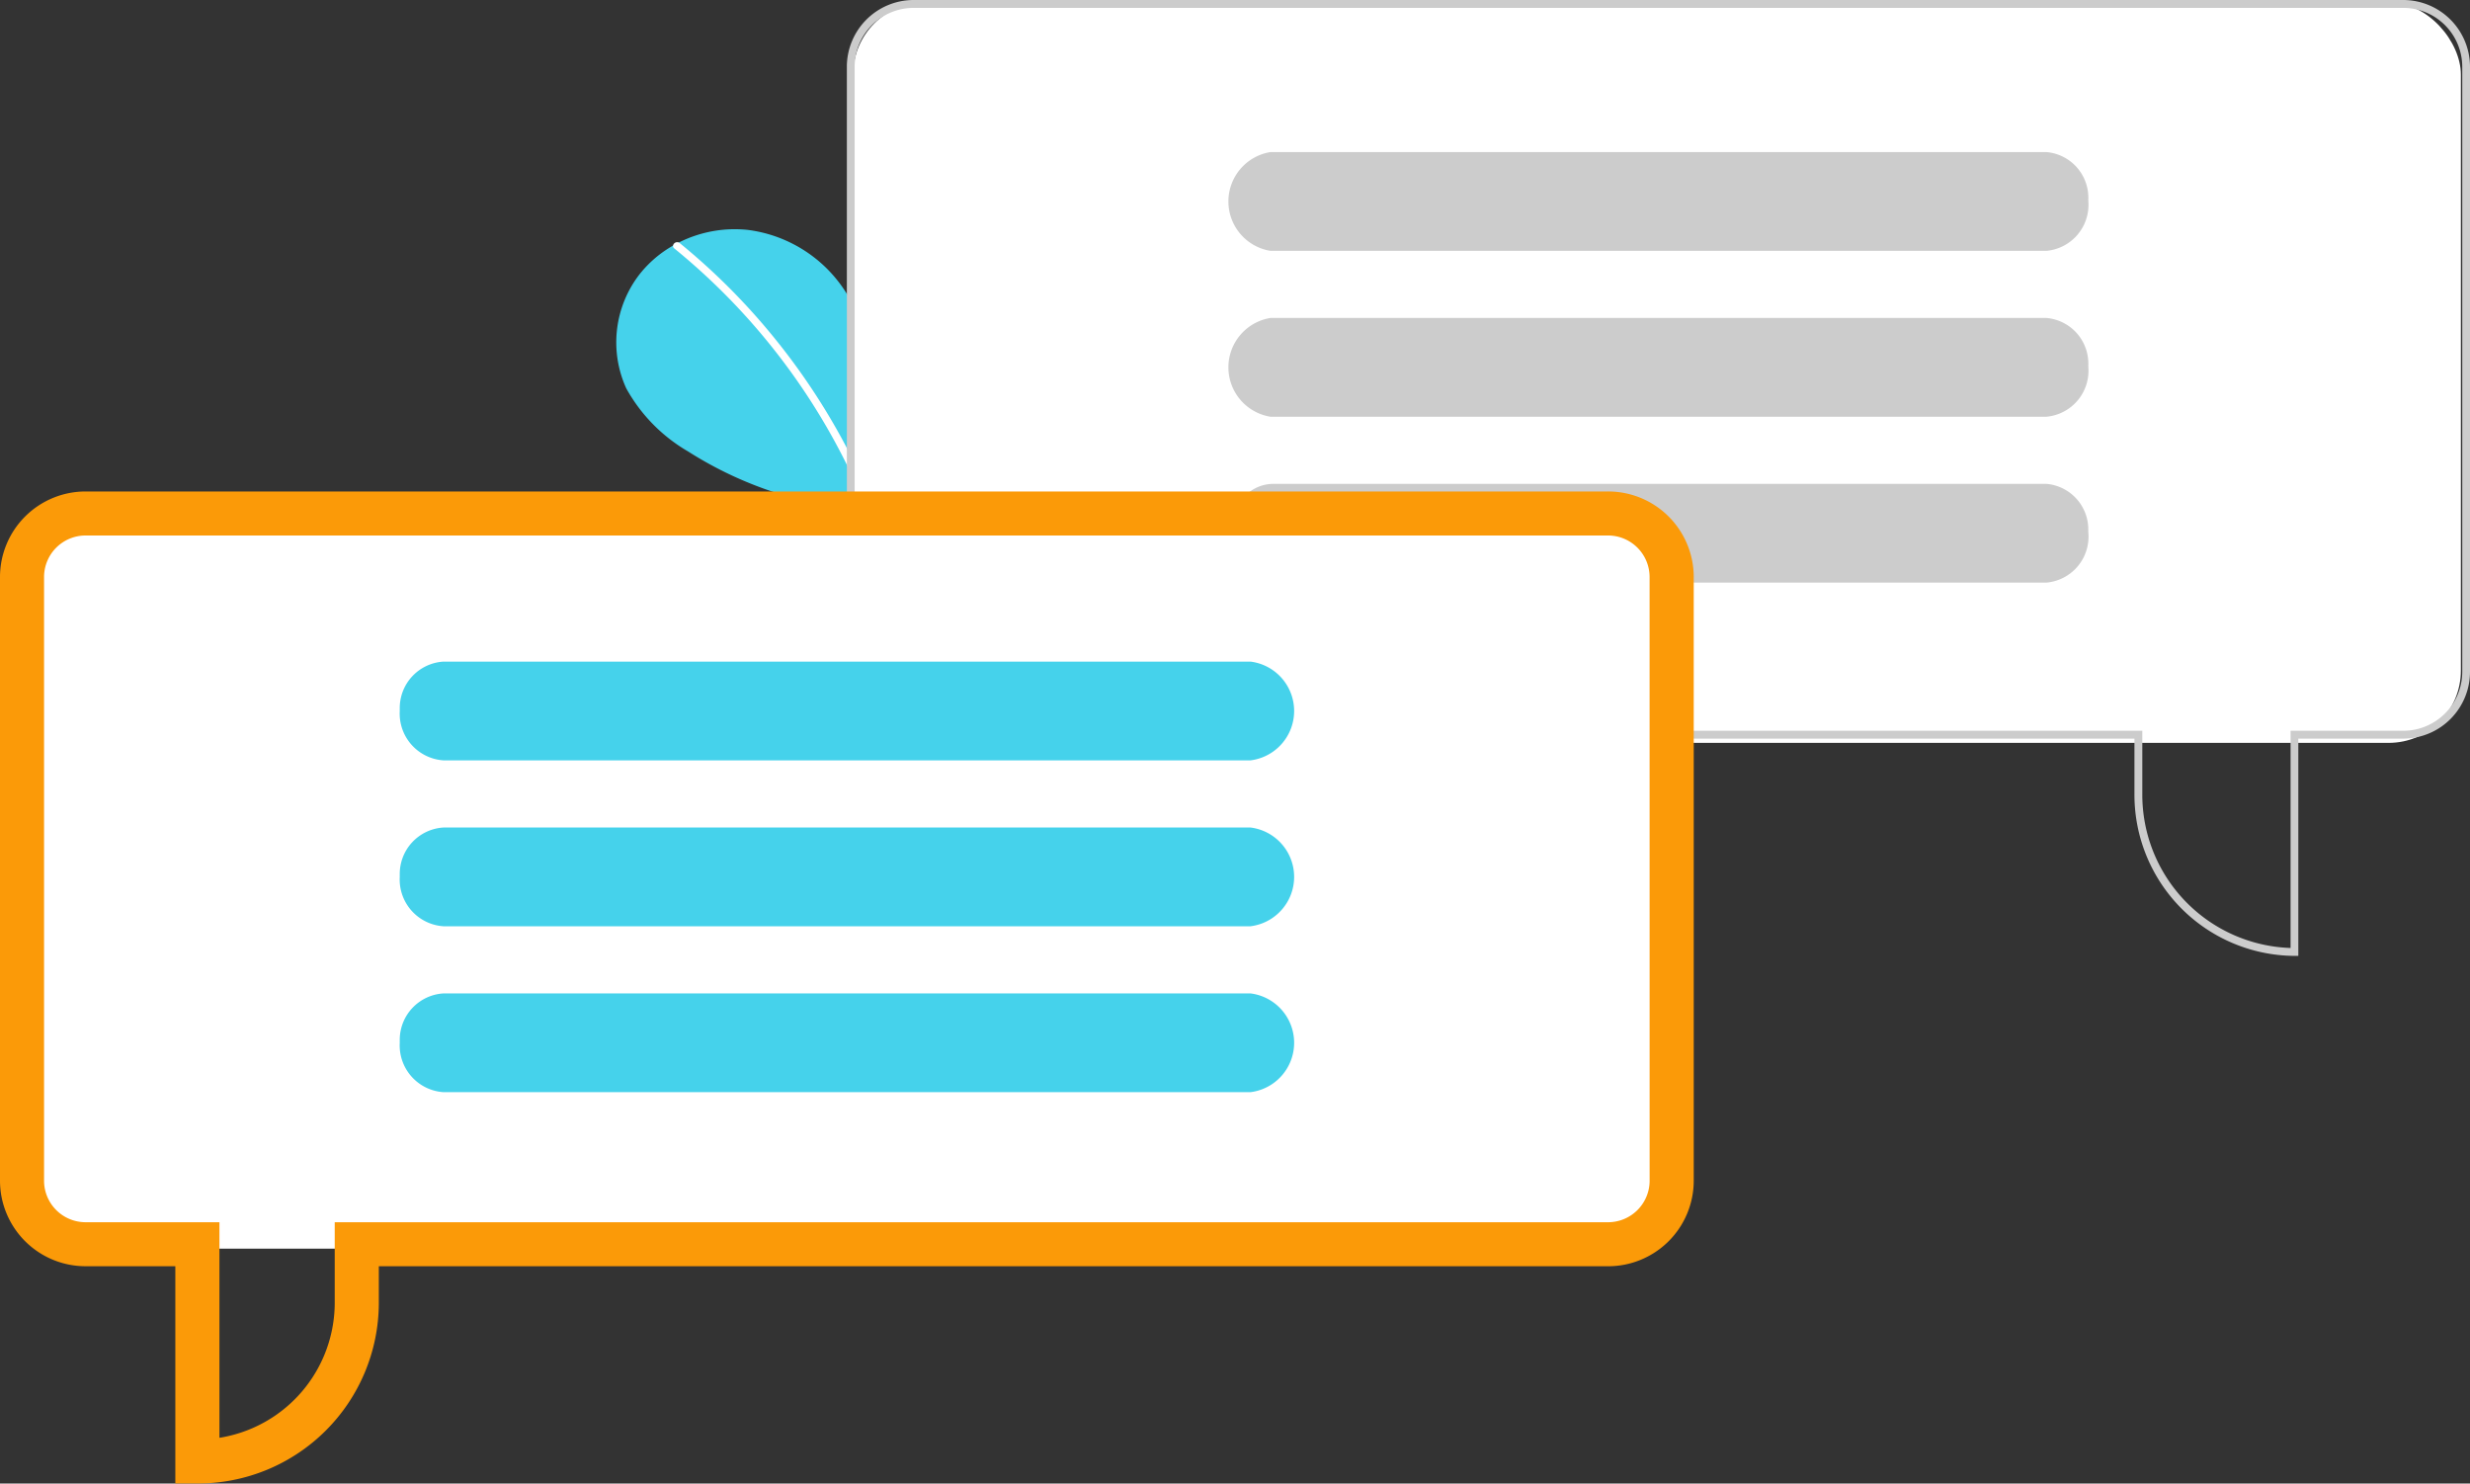 <svg xmlns="http://www.w3.org/2000/svg" width="136.736" height="82.124" viewBox="0 0 136.736 82.124">
  <rect x="0" y="0" width="136.736" height="82.124" fill="#333333" stroke="none"/>
  <g id="组_3741" data-name="组 3741" transform="translate(-22058.048 -1890.876)">
    <g id="组_3732" data-name="组 3732" transform="translate(22092.16 1903.568)">
      <path id="路径_1845" data-name="路径 1845" d="M463.714,562.516a23.606,23.606,0,0,1-4.61.223,21.176,21.176,0,0,1-10.489-3.3,9.153,9.153,0,0,1-3.421-3.494,6.153,6.153,0,0,1,.756-6.332,6.371,6.371,0,0,1,1.836-1.566c.1-.059.212-.116.32-.171a6.886,6.886,0,0,1,3.807-.7,7.556,7.556,0,0,1,5.469,3.5,13.289,13.289,0,0,1,1.643,5.7c.041.378.076.756.11,1.133a16.647,16.647,0,0,1-.888,3.191,1.123,1.123,0,0,0-.05.155q.341.74.649,1.494a1.314,1.314,0,0,0,.629.159h4.229Z" transform="translate(-444.64 -547.143)" fill="#45d2eb"/>
      <path id="路径_1846" data-name="路径 1846" d="M483.271,568.185a.231.231,0,0,1-.307-.12c-.018-.043-.035-.086-.053-.13q-.246-.6-.515-1.183a36.027,36.027,0,0,0-10.027-12.976.168.168,0,0,1-.07-.156.231.231,0,0,1,.32-.171.219.219,0,0,1,.048.03,36.11,36.11,0,0,1,5.033,5,36.68,36.68,0,0,1,3.97,5.875q.462.853.878,1.73c.055.116.109.233.163.35q.341.74.649,1.494l.01.025a.168.168,0,0,1-.1.233Z" transform="translate(-469.152 -552.715)" fill="#fff"/>
    </g>
    <rect id="矩形_1822" data-name="矩形 1822" width="89.001" height="41" rx="4" transform="translate(22105.277 1891)" fill="#fff"/>
    <rect id="矩形_1823" data-name="矩形 1823" width="91.907" height="41" rx="6" transform="translate(22059.324 1919)" fill="#fff"/>
    <path id="路径_1873" data-name="路径 1873" d="M686.221,158.916h-.216a8.921,8.921,0,0,1-8.856-8.965V146.89H650.8v-.437h26.784v3.5a8.49,8.49,0,0,0,8.208,8.525V146.453h6.264a3.264,3.264,0,0,0,3.24-3.28V109.717a3.264,3.264,0,0,0-3.24-3.28H609.542a3.264,3.264,0,0,0-3.24,3.28v24.272h-.432V109.717A3.7,3.7,0,0,1,609.542,106h82.511a3.7,3.7,0,0,1,3.672,3.717v33.455a3.7,3.7,0,0,1-3.672,3.717h-5.832Z" transform="translate(21499.059 1784.876)" fill="#ccc"/>
    <path id="路径_1874" data-name="路径 1874" d="M733.47,147.126a2.535,2.535,0,0,0-2.321-2.626H688.194a2.769,2.769,0,0,0,0,5.467h42.955a2.557,2.557,0,0,0,2.324-2.733A1.029,1.029,0,0,0,733.47,147.126Z" transform="translate(21440.184 1754.795)" fill="#ccc"/>
    <path id="路径_1875" data-name="路径 1875" d="M733.47,189.126a2.535,2.535,0,0,0-2.321-2.626H688.194a2.769,2.769,0,0,0,0,5.467h42.955a2.557,2.557,0,0,0,2.324-2.733A1.028,1.028,0,0,0,733.47,189.126Z" transform="translate(21440.184 1721.978)" fill="#ccc"/>
    <path id="路径_1876" data-name="路径 1876" d="M734.6,231.126a2.532,2.532,0,0,0-2.315-2.626H689.443a2.2,2.2,0,0,0-1.781.984,2.928,2.928,0,0,0-.252.437H707.9a3.066,3.066,0,0,1,2.782,3.28v.765h21.608a2.555,2.555,0,0,0,2.318-2.733A1.046,1.046,0,0,0,734.6,231.126Z" transform="translate(21439.051 1689.162)" fill="#ccc"/>
    <path id="路径_1881" data-name="路径 1881" d="M485.882,235H401.62a3.739,3.739,0,0,0-3.75,3.717v33.455a3.739,3.739,0,0,0,3.75,3.717h5.956v12.026h.221a9.014,9.014,0,0,0,9.044-8.965V275.89h69.042a3.739,3.739,0,0,0,3.75-3.717V238.717A3.739,3.739,0,0,0,485.882,235Zm3.309,37.173a3.3,3.3,0,0,1-3.309,3.28H416.4v3.5a8.576,8.576,0,0,1-8.382,8.526V275.453h-6.4a3.3,3.3,0,0,1-3.309-3.28V238.717a3.3,3.3,0,0,1,3.309-3.28h84.262a3.3,3.3,0,0,1,3.309,3.28Z" transform="translate(21661.178 1684.083)" fill="#fb9a08" stroke="#fb9a08" stroke-width="2"/>
    <path id="路径_1882" data-name="路径 1882" d="M524.962,273.5H480.287a2.575,2.575,0,0,0-2.414,2.626,1,1,0,0,0,0,.107,2.594,2.594,0,0,0,2.418,2.733h44.675a2.754,2.754,0,0,0,0-5.467Z" transform="translate(21602.305 1654.002)" fill="#45d2eb"/>
    <path id="路径_1883" data-name="路径 1883" d="M524.962,315.5H480.287a2.575,2.575,0,0,0-2.414,2.626,1,1,0,0,0,0,.107,2.594,2.594,0,0,0,2.418,2.733h44.675a2.754,2.754,0,0,0,0-5.467Z" transform="translate(21602.305 1621.186)" fill="#45d2eb"/>
    <path id="路径_1884" data-name="路径 1884" d="M524.962,357.5H480.287a2.575,2.575,0,0,0-2.414,2.626,1,1,0,0,0,0,.107,2.594,2.594,0,0,0,2.418,2.733h44.675a2.754,2.754,0,0,0,0-5.467Z" transform="translate(21602.305 1588.37)" fill="#45d2eb"/>
  </g>
</svg>
